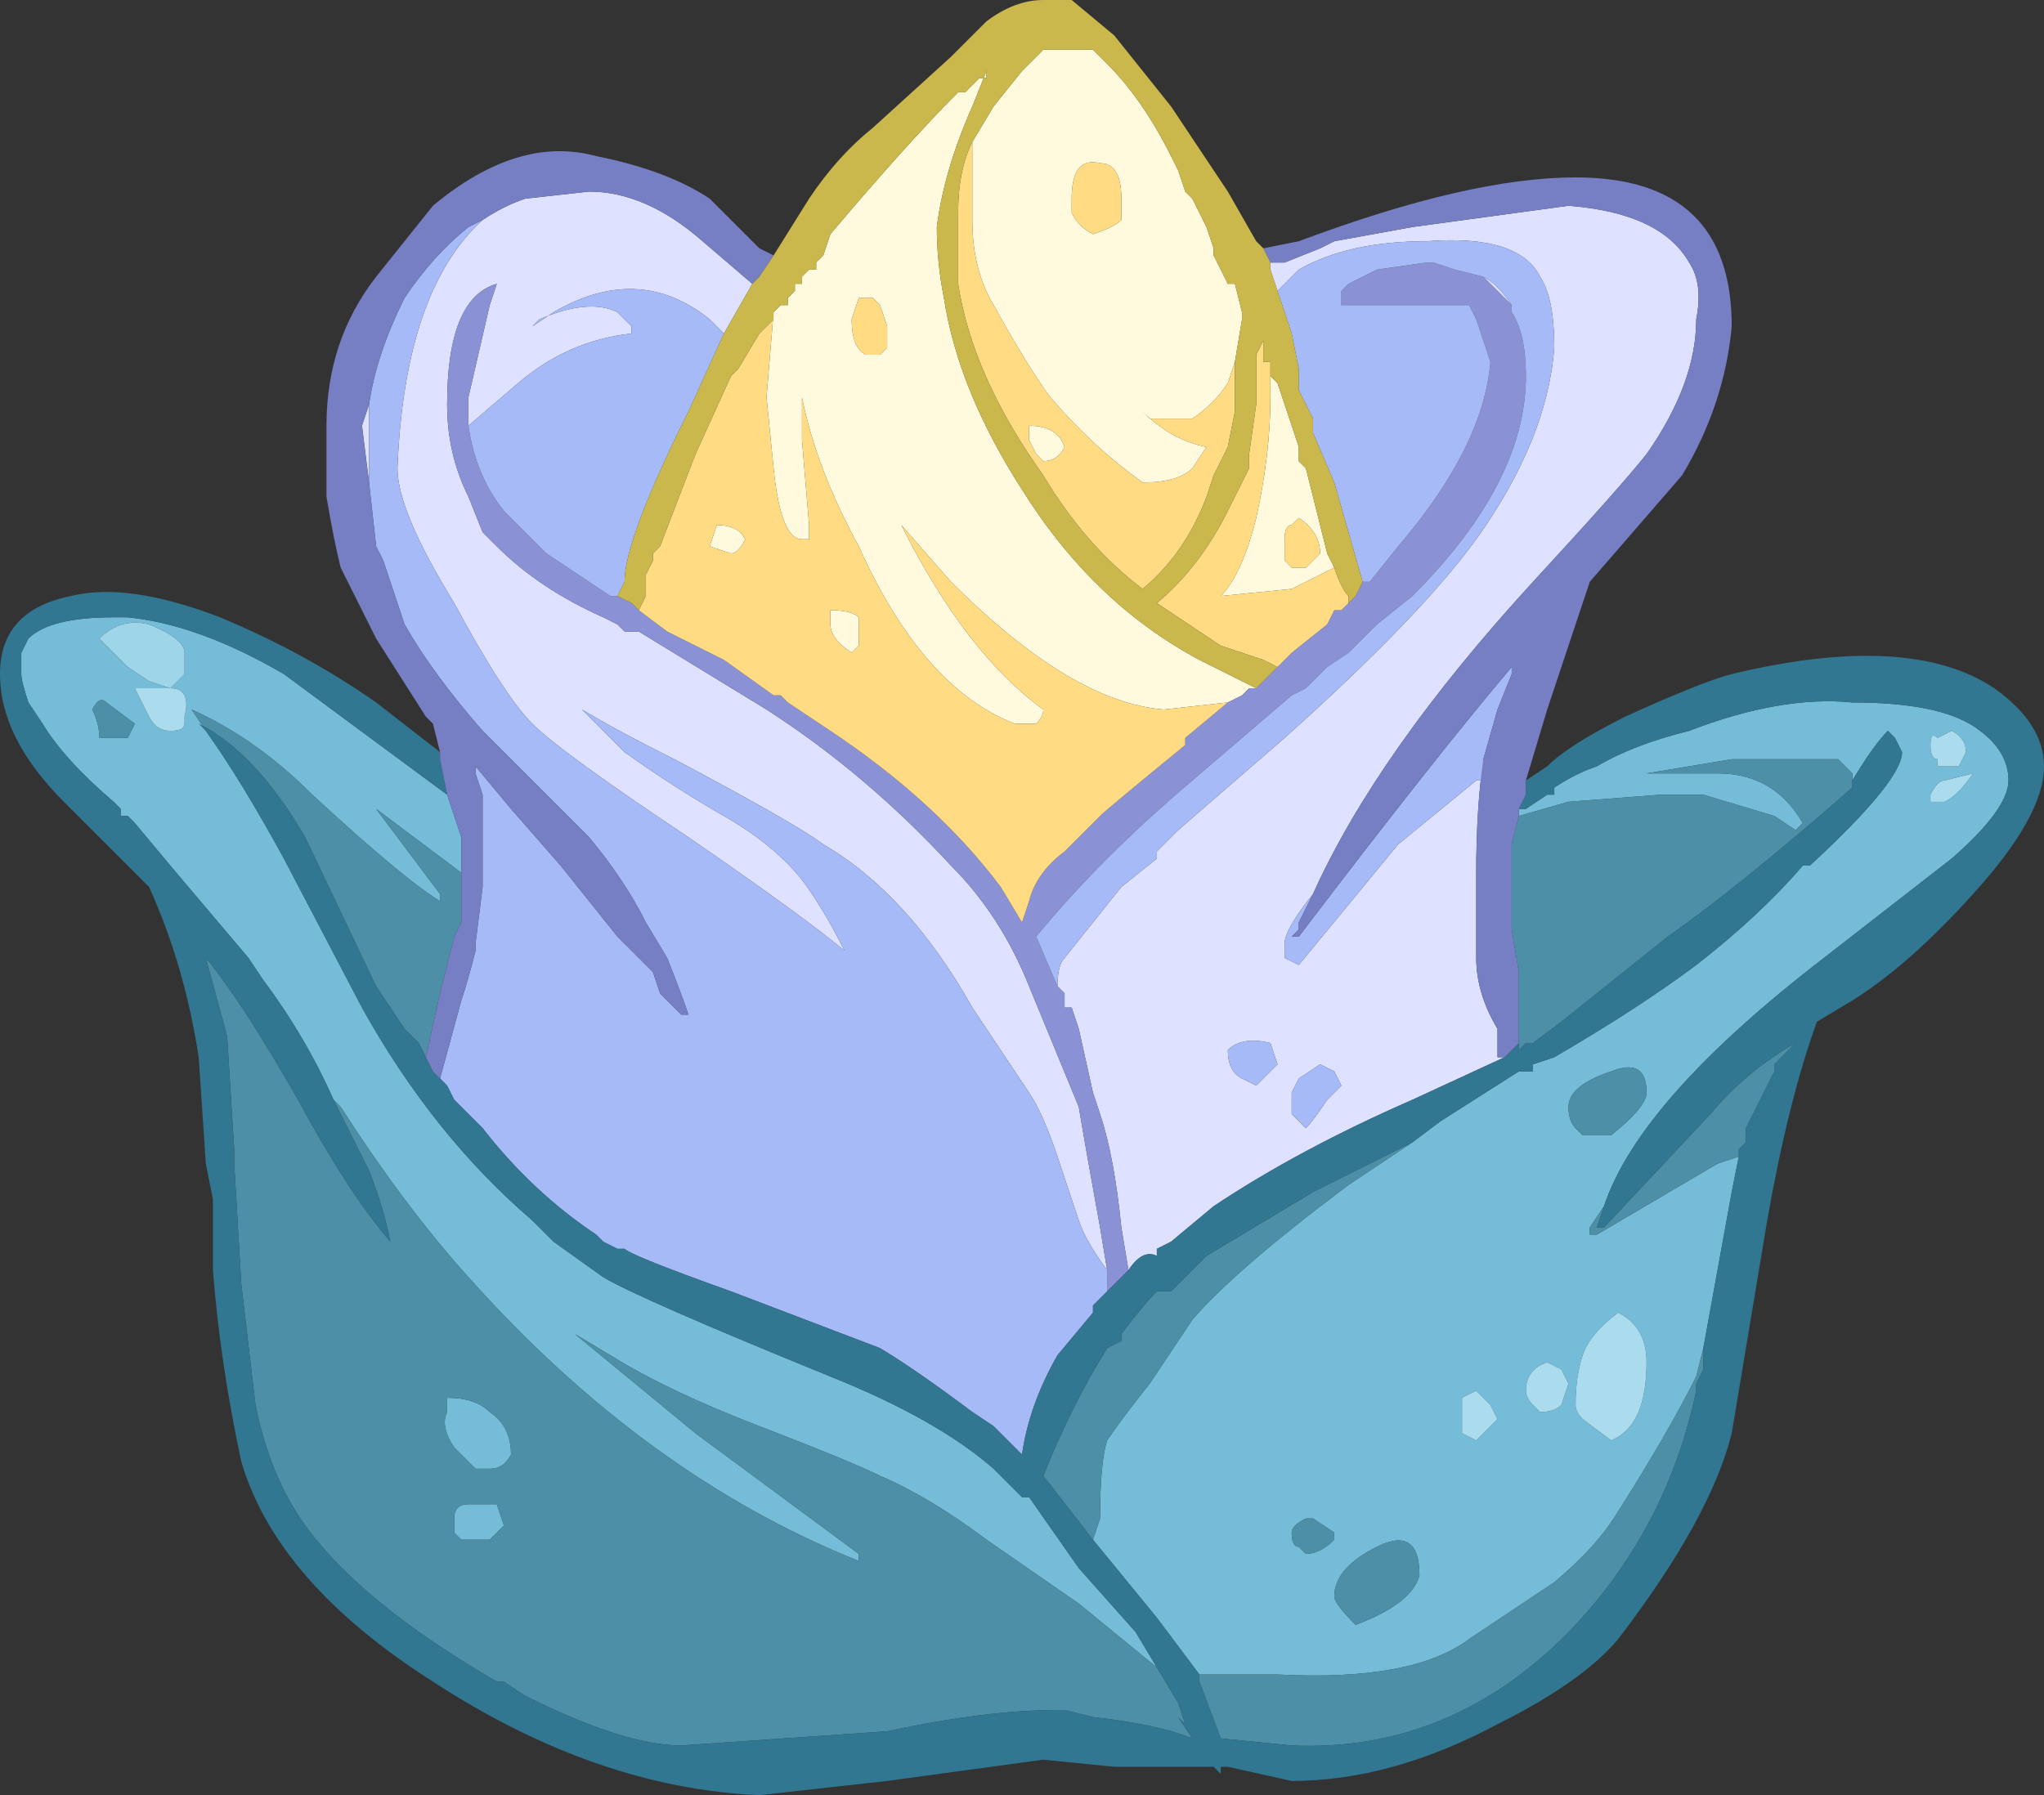<?xml version="1.0" encoding="UTF-8" standalone="no"?>
<svg xmlns:ffdec="https://www.free-decompiler.com/flash" xmlns:xlink="http://www.w3.org/1999/xlink" ffdec:objectType="frame" height="88.55px" width="100.8px" xmlns="http://www.w3.org/2000/svg">
  <rect width="100%" height="100%" fill="#333333" stroke="none"/>
  <g transform="matrix(1.0, 0.0, 0.0, 1.0, 51.8, 82.6)">
    <use ffdec:characterId="321" height="12.65" transform="matrix(7.0, 0.0, 0.0, 7.0, -51.8, -82.6)" width="14.4" xlink:href="#shape0"/>
  </g>
  <defs>
    <g id="shape0" transform="matrix(1.0, 0.0, 0.0, 1.0, 7.4, 11.8)">
      <path d="M-1.9 -6.9 L-1.85 -6.85 -1.9 -6.9" fill="#111111" fill-rule="evenodd" stroke="none"/>
      <path d="M-1.95 -9.6 L-1.9 -9.65 -1.85 -9.65 -1.85 -9.7 -1.8 -9.75 -1.8 -9.8 -1.75 -9.8 -1.75 -9.85 -1.7 -9.9 -1.65 -9.9 -1.65 -9.95 -1.6 -10.0 -1.55 -10.15 Q-1.0 -10.8 -0.65 -11.15 L-0.65 -11.15 -0.6 -11.15 -0.5 -11.25 -0.45 -11.25 -0.45 -11.3 -0.55 -11.05 Q-0.75 -10.6 -0.8 -10.2 -0.8 -9.95 -0.75 -9.7 -0.65 -9.05 -0.2 -8.35 0.3 -7.55 1.05 -7.15 1.25 -7.05 1.45 -6.95 L1.4 -6.95 1.35 -6.9 1.25 -6.85 0.8 -6.8 Q0.15 -6.85 -0.7 -7.7 L-1.05 -8.1 Q-0.6 -7.2 -0.05 -6.8 -0.05 -6.75 -0.1 -6.7 L-0.25 -6.7 Q-0.9 -6.95 -1.35 -7.95 -1.65 -8.5 -1.75 -9.0 L-1.75 -8.7 -1.7 -8.1 -1.7 -8.0 -1.75 -8.0 Q-1.9 -8.0 -1.95 -8.5 L-2.0 -9.0 -1.95 -9.6 M1.6 -7.1 L1.5 -7.15 1.6 -7.1 1.65 -7.15 1.6 -7.1 M1.55 -9.15 L1.6 -9.1 1.75 -8.65 1.75 -8.55 1.8 -8.5 1.95 -7.9 2.0 -7.8 1.9 -7.75 Q1.8 -7.7 1.7 -7.65 L1.2 -7.6 Q1.35 -7.75 1.45 -8.15 1.55 -8.6 1.55 -9.0 L1.55 -9.15 M-0.55 -10.8 L-0.4 -11.05 -0.2 -11.3 -0.05 -11.45 0.3 -11.45 0.4 -11.35 Q0.65 -11.1 0.85 -10.7 L0.9 -10.6 0.95 -10.45 1.0 -10.4 1.1 -10.2 1.15 -10.05 1.15 -10.0 1.25 -9.8 1.3 -9.8 1.35 -9.6 1.35 -9.55 1.3 -9.25 1.25 -9.1 Q1.15 -8.95 1.0 -8.85 L0.7 -8.85 0.65 -8.9 Q0.85 -8.7 1.1 -8.65 L1.0 -8.5 Q0.9 -8.4 0.65 -8.4 0.3 -8.65 0.0 -9.0 -0.15 -9.2 -0.4 -9.65 -0.55 -9.9 -0.55 -10.25 L-0.55 -10.8 M1.75 -8.15 L1.7 -8.1 Q1.65 -8.1 1.65 -8.0 L1.65 -7.85 1.7 -7.8 1.8 -7.8 1.9 -7.9 Q1.9 -8.05 1.75 -8.15 M0.15 -10.3 Q0.2 -10.2 0.3 -10.15 0.45 -10.2 0.5 -10.25 L0.5 -10.4 Q0.5 -10.65 0.35 -10.65 0.15 -10.7 0.15 -10.4 L0.15 -10.3 M-1.25 -9.7 L-1.35 -9.7 -1.4 -9.55 Q-1.4 -9.35 -1.3 -9.3 L-1.2 -9.3 -1.15 -9.35 -1.15 -9.5 -1.2 -9.65 -1.25 -9.7 M-2.4 -7.95 L-2.35 -8.1 Q-2.2 -8.1 -2.15 -8.0 -2.2 -7.9 -2.25 -7.9 L-2.4 -7.95 M-1.55 -7.5 Q-1.4 -7.5 -1.35 -7.45 L-1.35 -7.25 -1.4 -7.2 Q-1.55 -7.3 -1.55 -7.4 L-1.55 -7.5 M-0.15 -8.8 Q0.05 -8.8 0.1 -8.65 0.05 -8.55 -0.05 -8.55 L-0.1 -8.6 -0.15 -8.7 -0.15 -8.8" fill="#fffade" fill-rule="evenodd" stroke="none"/>
      <path d="M-2.1 -9.8 L-2.3 -9.45 -2.4 -9.55 Q-2.9 -9.95 -3.5 -9.6 L-3.65 -9.5 -3.6 -9.55 Q-3.25 -9.7 -3.05 -9.6 L-2.95 -9.5 -2.95 -9.45 Q-3.4 -9.4 -3.75 -9.1 L-4.1 -8.8 -4.1 -9.0 -3.95 -9.65 -3.9 -9.8 Q-4.25 -9.7 -4.25 -8.95 -4.25 -8.6 -4.1 -8.3 L-4.0 -8.05 -3.9 -7.95 Q-3.6 -7.65 -3.15 -7.45 L-3.05 -7.4 -3.0 -7.35 -2.9 -7.35 -2.0 -6.8 Q-1.3 -6.35 -0.7 -5.7 -0.35 -5.35 -0.15 -4.85 L0.2 -4.0 Q0.25 -3.7 0.35 -3.15 L0.4 -2.85 Q0.25 -3.05 0.2 -3.2 L0.05 -3.65 Q-0.05 -3.95 -0.15 -4.1 L-0.55 -4.7 Q-1.0 -5.5 -1.6 -5.85 -1.8 -6.0 -2.65 -6.45 -3.05 -6.65 -3.3 -6.8 L-3.0 -6.5 Q-2.65 -6.25 -2.3 -6.05 -1.95 -5.85 -1.75 -5.6 -1.6 -5.4 -1.45 -5.1 -1.75 -5.35 -2.55 -5.9 -3.45 -6.5 -3.65 -6.7 -3.85 -6.9 -4.2 -7.55 -4.6 -8.2 -4.6 -8.5 -4.55 -9.75 -4.0 -10.25 -3.85 -10.35 -3.7 -10.4 L-3.25 -10.45 Q-2.85 -10.45 -2.45 -10.1 L-2.1 -9.8 M1.6 -9.75 L1.55 -9.9 1.55 -9.95 1.65 -9.95 1.9 -10.05 2.0 -10.1 2.55 -10.2 3.65 -10.35 Q4.3 -10.3 4.5 -9.95 4.6 -9.8 4.55 -9.55 4.55 -9.1 4.2 -8.6 4.0 -8.35 3.4 -7.7 2.3 -6.5 1.85 -5.5 1.65 -5.25 1.65 -5.15 L1.65 -5.05 1.75 -5.0 2.45 -5.85 3.0 -6.3 3.05 -6.3 3.05 -6.45 Q3.0 -6.1 3.0 -5.65 L3.0 -5.05 Q3.0 -4.8 3.15 -4.55 L3.15 -4.35 3.2 -4.35 2.55 -4.05 Q1.75 -3.7 1.15 -3.3 L0.85 -3.05 0.75 -3.0 0.75 -2.95 Q0.65 -3.0 0.55 -2.85 L0.5 -3.15 Q0.45 -3.65 0.35 -3.95 L0.3 -4.1 0.2 -4.55 0.15 -4.7 0.1 -4.7 0.1 -4.8 0.05 -4.85 Q0.05 -5.0 0.1 -5.05 L0.5 -5.55 0.75 -5.75 0.75 -5.8 0.9 -5.95 1.65 -6.6 Q2.6 -7.45 3.0 -8.0 3.5 -8.7 3.55 -9.35 3.55 -9.7 3.45 -9.85 3.3 -10.15 2.65 -10.1 2.1 -10.1 1.75 -9.9 L1.6 -9.75 M3.05 -9.85 Q3.15 -9.8 3.25 -9.65 L3.05 -9.85 M2.0 -4.25 L1.9 -4.3 1.75 -4.2 1.7 -4.1 Q1.7 -4.0 1.7 -3.95 L1.8 -3.85 Q1.85 -3.9 1.95 -4.05 L2.05 -4.15 2.0 -4.25 M1.25 -4.4 Q1.25 -4.25 1.35 -4.2 L1.45 -4.15 1.6 -4.3 1.55 -4.45 Q1.35 -4.5 1.25 -4.4 M-4.8 -8.95 L-4.8 -8.4 -4.85 -8.8 -4.8 -8.95" fill="#dee1ff" fill-rule="evenodd" stroke="none"/>
      <path d="M5.65 -6.3 L5.65 -6.35 5.55 -6.45 4.8 -6.45 4.2 -6.35 4.7 -6.35 Q5.1 -6.35 5.3 -6.0 L5.25 -5.95 5.1 -6.05 4.6 -6.2 4.3 -6.2 3.65 -6.15 3.3 -6.05 3.3 -6.1 3.35 -6.1 3.5 -6.2 3.55 -6.2 3.55 -6.25 Q3.7 -6.35 3.85 -6.4 4.1 -6.55 4.5 -6.65 5.15 -6.9 5.65 -6.85 6.3 -6.85 6.55 -6.65 6.75 -6.5 6.75 -6.3 6.75 -6.1 6.35 -5.75 L5.45 -5.05 Q4.15 -4.05 3.9 -3.3 L3.8 -3.15 3.8 -3.1 3.85 -3.1 4.7 -3.6 4.85 -3.65 4.8 -3.4 4.6 -2.3 4.55 -2.1 Q4.35 -1.7 4.0 -1.15 3.85 -0.9 3.55 -0.65 L2.95 -0.25 Q2.55 0.05 1.6 0.0 L1.05 0.0 0.75 -0.4 0.3 -0.95 0.35 -1.1 Q0.35 -1.5 0.4 -1.65 0.5 -1.8 0.7 -2.05 L1.0 -2.5 Q1.3 -2.85 2.1 -3.45 L2.55 -3.75 2.75 -3.9 3.3 -4.25 3.4 -4.25 3.4 -4.3 3.55 -4.35 Q4.15 -4.7 4.55 -5.0 5.0 -5.35 5.3 -5.7 L5.35 -5.7 Q6.0 -6.3 6.0 -6.5 L5.95 -6.6 5.9 -6.65 Q5.8 -6.55 5.65 -6.3 M-5.95 -6.65 Q-5.7 -6.3 -5.4 -5.75 L-4.85 -4.7 Q-4.35 -3.8 -3.65 -3.2 L-3.5 -3.05 -3.15 -2.8 Q-2.9 -2.65 -1.55 -2.1 -0.8 -1.8 -0.4 -1.45 L-0.2 -1.25 -0.15 -1.25 0.2 -0.75 0.6 -0.3 0.75 -0.05 0.2 -0.5 -0.45 -0.95 Q-0.85 -1.25 -1.2 -1.4 -1.4 -1.5 -2.05 -1.75 -2.7 -2.0 -3.1 -2.25 L-3.35 -2.4 -2.5 -1.7 -1.35 -0.85 -1.35 -0.8 Q-2.85 -1.4 -4.1 -2.8 -4.55 -3.3 -5.0 -4.0 L-5.05 -4.05 Q-5.25 -4.5 -5.55 -4.9 L-5.65 -5.05 -6.2 -5.7 -6.45 -6.0 -6.5 -6.05 -6.55 -6.05 -6.55 -6.1 -6.6 -6.15 Q-6.95 -6.45 -7.1 -6.7 L-7.2 -6.85 Q-7.25 -7.0 -7.25 -7.05 L-7.25 -7.2 -7.2 -7.3 Q-7.05 -7.45 -6.6 -7.45 L-6.5 -7.45 Q-6.0 -7.4 -5.4 -7.05 L-4.25 -6.2 -4.15 -5.9 -4.15 -5.65 -4.75 -6.1 -4.3 -5.5 -4.3 -5.45 Q-4.55 -5.6 -5.2 -6.2 -5.6 -6.6 -6.05 -6.8 L-6.05 -6.8 -5.95 -6.65 M3.95 -4.25 Q3.65 -4.15 3.65 -4.0 3.65 -3.9 3.7 -3.85 L3.75 -3.8 3.95 -3.8 Q4.2 -4.0 4.2 -4.1 4.2 -4.35 3.95 -4.25 M2.0 -0.55 Q2.0 -0.5 2.15 -0.35 2.55 -0.5 2.6 -0.7 2.6 -1.05 2.3 -0.9 2.0 -0.75 2.0 -0.55 M1.85 -1.1 L1.8 -1.1 Q1.7 -1.05 1.7 -1.0 1.7 -0.9 1.75 -0.9 L1.8 -0.85 Q1.9 -0.85 2.0 -0.95 L2.0 -1.0 1.85 -1.1 M6.3 -6.3 Q6.25 -6.3 6.2 -6.2 L6.2 -6.15 6.3 -6.15 Q6.4 -6.2 6.5 -6.35 L6.3 -6.3 M6.2 -6.55 Q6.2 -6.45 6.25 -6.45 L6.25 -6.4 6.4 -6.4 6.45 -6.5 Q6.45 -6.6 6.35 -6.65 L6.25 -6.6 Q6.2 -6.65 6.2 -6.55 M4.2 -2.2 Q4.2 -2.45 4.0 -2.55 3.8 -2.4 3.75 -2.25 3.7 -2.1 3.7 -1.9 3.7 -1.85 3.75 -1.8 L3.95 -1.65 Q4.2 -1.75 4.2 -2.2 M3.1 -1.9 L3.0 -2.0 2.9 -1.95 2.9 -1.85 Q2.9 -1.75 2.9 -1.7 L3.0 -1.65 3.15 -1.8 3.1 -1.9 M3.5 -2.2 Q3.35 -2.15 3.35 -2.0 3.35 -1.95 3.4 -1.9 L3.45 -1.85 Q3.55 -1.85 3.6 -1.9 L3.65 -2.05 3.6 -2.15 3.5 -2.2 M-6.7 -7.3 L-6.5 -7.1 -6.35 -7.0 -6.2 -6.95 -6.1 -7.05 -6.1 -7.2 Q-6.1 -7.3 -6.35 -7.4 -6.55 -7.45 -6.7 -7.3 M-6.1 -6.7 L-6.1 -6.75 Q-6.05 -6.95 -6.2 -6.95 L-6.45 -6.95 -6.35 -6.75 Q-6.3 -6.65 -6.2 -6.65 -6.1 -6.65 -6.1 -6.7 M-6.75 -6.8 Q-6.7 -6.7 -6.7 -6.6 L-6.5 -6.6 -6.45 -6.7 -6.65 -6.85 Q-6.7 -6.9 -6.75 -6.8 M-3.95 -1.85 Q-3.8 -1.75 -3.8 -1.55 -3.85 -1.45 -3.95 -1.45 L-4.05 -1.45 -4.2 -1.6 Q-4.3 -1.75 -4.25 -1.85 L-4.25 -1.95 Q-4.05 -1.95 -3.95 -1.85 M-4.1 -1.2 L-3.9 -1.2 -3.85 -1.05 -3.95 -0.95 -4.15 -0.95 -4.2 -1.0 -4.2 -1.1 Q-4.2 -1.2 -4.1 -1.2" fill="#74bcd7" fill-rule="evenodd" stroke="none"/>
      <path d="M-3.05 -7.6 L-2.95 -7.55 -2.9 -7.5 -2.7 -7.35 -2.3 -7.15 -1.95 -6.9 -1.9 -6.9 -1.85 -6.85 -1.55 -6.65 Q-0.8 -6.15 -0.35 -5.55 L-0.2 -5.3 -0.15 -5.45 Q-0.1 -5.65 0.1 -5.8 L0.35 -6.05 Q0.4 -6.1 0.95 -6.55 L0.95 -6.6 1.25 -6.85 1.35 -6.9 1.4 -6.95 1.45 -6.95 Q1.5 -7.0 1.6 -7.1 L1.65 -7.15 1.7 -7.2 1.95 -7.4 2.0 -7.5 2.05 -7.5 2.1 -7.55 2.15 -7.6 2.2 -7.7 2.25 -7.7 2.45 -7.95 Q3.05 -8.65 3.1 -9.25 L3.0 -9.55 2.95 -9.65 2.05 -9.65 2.05 -9.75 2.1 -9.8 2.3 -9.9 2.65 -9.95 2.7 -9.95 2.85 -9.9 3.05 -9.85 3.25 -9.65 3.25 -9.6 Q3.35 -9.45 3.35 -9.15 3.35 -8.4 2.55 -7.6 L2.3 -7.4 2.1 -7.2 1.95 -7.1 1.8 -6.95 1.7 -6.9 1.0 -6.3 Q0.35 -5.75 -0.1 -5.2 L0.05 -4.85 0.1 -4.8 0.1 -4.7 0.15 -4.7 0.2 -4.55 0.3 -4.1 0.35 -3.95 Q0.45 -3.65 0.5 -3.15 L0.55 -2.85 0.4 -2.7 0.4 -2.85 0.35 -3.15 Q0.25 -3.7 0.2 -4.0 L-0.15 -4.85 Q-0.35 -5.35 -0.7 -5.7 -1.3 -6.35 -2.0 -6.8 L-2.9 -7.35 -3.0 -7.35 -3.05 -7.4 -3.15 -7.45 Q-3.6 -7.65 -3.9 -7.95 L-4.0 -8.05 -4.1 -8.3 Q-4.25 -8.6 -4.25 -8.95 -4.25 -9.7 -3.9 -9.8 L-3.95 -9.65 -4.1 -9.0 -4.1 -8.8 Q-4.05 -8.45 -3.85 -8.2 L-3.55 -7.9 -3.1 -7.6 -3.05 -7.6" fill="#8a91d4" fill-rule="evenodd" stroke="none"/>
      <path d="M2.2 -7.7 L2.25 -7.7 2.2 -7.7" fill="#e0cc5a" fill-rule="evenodd" stroke="none"/>
      <path d="M-2.9 -7.5 L-2.85 -7.6 -2.85 -7.75 -2.8 -7.85 -2.8 -7.9 -2.75 -7.95 -2.5 -8.6 -2.25 -9.15 -2.2 -9.2 -2.05 -9.45 -1.95 -9.55 -1.95 -9.6 -2.0 -9.0 -1.95 -8.5 Q-1.9 -8.0 -1.75 -8.0 L-1.7 -8.0 -1.7 -8.1 -1.75 -8.7 -1.75 -9.0 Q-1.65 -8.5 -1.35 -7.95 -0.9 -6.95 -0.25 -6.7 L-0.1 -6.7 Q-0.05 -6.75 -0.05 -6.8 -0.6 -7.2 -1.05 -8.1 L-0.7 -7.7 Q0.15 -6.85 0.8 -6.8 L1.25 -6.85 1.35 -6.9 1.25 -6.85 0.95 -6.6 0.95 -6.55 Q0.4 -6.1 0.35 -6.05 L0.1 -5.8 Q-0.1 -5.65 -0.15 -5.45 L-0.2 -5.3 -0.35 -5.55 Q-0.8 -6.15 -1.55 -6.65 L-1.85 -6.85 -1.9 -6.9 -1.95 -6.9 -2.3 -7.15 -2.7 -7.35 -2.9 -7.5 M1.5 -7.15 L1.2 -7.25 0.75 -7.55 Q1.05 -7.8 1.25 -8.2 L1.4 -8.5 1.4 -8.6 1.45 -8.95 1.45 -9.3 1.5 -9.4 1.5 -9.25 1.55 -9.25 1.55 -9.15 1.55 -9.0 Q1.55 -8.6 1.45 -8.15 1.35 -7.75 1.2 -7.6 L1.7 -7.65 Q1.8 -7.7 1.9 -7.75 L2.0 -7.8 Q2.05 -7.65 2.1 -7.6 L2.1 -7.55 2.05 -7.5 2.0 -7.5 1.95 -7.4 1.7 -7.2 1.65 -7.15 1.6 -7.1 1.5 -7.15 M-0.55 -10.8 L-0.55 -10.25 Q-0.55 -9.9 -0.4 -9.65 -0.15 -9.2 0.0 -9.0 0.3 -8.65 0.65 -8.4 0.9 -8.4 1.0 -8.5 L1.1 -8.65 Q0.85 -8.7 0.65 -8.9 L0.7 -8.85 1.0 -8.85 Q1.15 -8.95 1.25 -9.1 L1.3 -9.25 1.3 -8.9 1.25 -8.65 1.15 -8.45 1.1 -8.3 Q0.95 -7.9 0.65 -7.65 0.25 -7.95 -0.05 -8.45 -0.55 -9.15 -0.65 -9.8 L-0.65 -10.3 Q-0.65 -10.6 -0.55 -10.8 M0.15 -10.3 L0.15 -10.4 Q0.15 -10.7 0.35 -10.65 0.5 -10.65 0.5 -10.4 L0.5 -10.25 Q0.45 -10.2 0.3 -10.15 0.2 -10.2 0.15 -10.3 M1.75 -8.15 Q1.9 -8.05 1.9 -7.9 L1.8 -7.8 1.7 -7.8 1.65 -7.85 1.65 -8.0 Q1.65 -8.1 1.7 -8.1 L1.75 -8.15 M-1.25 -9.7 L-1.2 -9.65 -1.15 -9.5 -1.15 -9.35 -1.2 -9.3 -1.3 -9.3 Q-1.4 -9.35 -1.4 -9.55 L-1.35 -9.7 -1.25 -9.7 M-2.4 -7.95 L-2.25 -7.9 Q-2.2 -7.9 -2.15 -8.0 -2.2 -8.1 -2.35 -8.1 L-2.4 -7.95 M-0.15 -8.8 L-0.15 -8.7 -0.1 -8.6 -0.05 -8.55 Q0.05 -8.55 0.1 -8.65 0.05 -8.8 -0.15 -8.8 M-1.55 -7.5 L-1.55 -7.4 Q-1.55 -7.3 -1.4 -7.2 L-1.35 -7.25 -1.35 -7.45 Q-1.4 -7.5 -1.55 -7.5" fill="#ffdb83" fill-rule="evenodd" stroke="none"/>
      <path d="M-2.3 -9.45 L-2.55 -8.9 Q-3.0 -8.0 -3.0 -7.7 L-3.05 -7.6 -3.1 -7.6 -3.55 -7.9 -3.85 -8.2 Q-4.05 -8.45 -4.1 -8.8 L-3.75 -9.1 Q-3.4 -9.4 -2.95 -9.45 L-2.95 -9.5 -3.05 -9.6 Q-3.25 -9.7 -3.6 -9.55 L-3.65 -9.5 -3.5 -9.6 Q-2.9 -9.95 -2.4 -9.55 L-2.3 -9.45 M2.2 -7.7 L2.0 -8.4 1.85 -8.75 1.85 -8.85 1.75 -9.05 1.75 -9.2 1.7 -9.45 1.6 -9.75 1.75 -9.9 Q2.1 -10.1 2.65 -10.1 3.3 -10.15 3.45 -9.85 3.55 -9.7 3.55 -9.35 3.5 -8.7 3.0 -8.0 2.6 -7.45 1.65 -6.6 L0.9 -5.95 0.75 -5.8 0.75 -5.75 0.5 -5.55 0.1 -5.05 Q0.05 -5.0 0.05 -4.85 L-0.1 -5.2 Q0.35 -5.75 1.0 -6.3 L1.7 -6.9 1.8 -6.95 1.95 -7.1 2.1 -7.2 2.3 -7.4 2.55 -7.6 Q3.35 -8.4 3.35 -9.15 3.35 -9.45 3.25 -9.6 L3.25 -9.65 Q3.15 -9.8 3.05 -9.85 L2.85 -9.9 2.7 -9.95 2.65 -9.95 2.3 -9.9 2.1 -9.8 2.05 -9.75 2.05 -9.65 2.95 -9.65 3.0 -9.55 3.1 -9.25 Q3.05 -8.65 2.45 -7.95 L2.25 -7.7 2.2 -7.7 M0.4 -2.7 L0.3 -2.6 0.3 -2.55 0.05 -2.25 Q-0.15 -1.9 -0.2 -1.55 L-0.4 -1.75 -0.55 -1.85 Q-0.95 -2.15 -1.2 -2.3 L-2.25 -2.7 Q-2.95 -2.95 -3.0 -3.0 L-3.05 -3.0 -3.15 -3.05 -3.2 -3.1 Q-3.65 -3.4 -4.0 -3.85 L-4.2 -4.05 -4.25 -4.15 -4.3 -4.2 -4.15 -4.75 Q-4.1 -4.9 -4.05 -5.1 L-4.05 -5.15 -4.0 -5.55 -4.0 -6.2 -4.05 -6.35 -4.05 -6.4 -3.8 -6.1 -3.45 -5.7 -3.05 -5.2 -2.8 -4.95 -2.75 -4.8 -2.6 -4.65 -2.55 -4.65 Q-2.6 -4.8 -2.7 -5.05 L-2.85 -5.3 Q-3.0 -5.6 -3.25 -5.9 L-4.0 -6.65 Q-4.35 -7.05 -4.55 -7.4 L-4.7 -7.85 -4.75 -7.95 -4.8 -8.4 -4.8 -8.95 Q-4.75 -9.3 -4.55 -9.7 -4.35 -10.0 -4.1 -10.2 L-4.0 -10.25 Q-4.55 -9.75 -4.6 -8.5 -4.6 -8.2 -4.2 -7.55 -3.85 -6.9 -3.65 -6.7 -3.45 -6.5 -2.55 -5.9 -1.75 -5.35 -1.45 -5.1 -1.6 -5.4 -1.75 -5.6 -1.95 -5.85 -2.3 -6.05 -2.65 -6.25 -3.0 -6.5 L-3.3 -6.8 Q-3.05 -6.65 -2.65 -6.45 -1.8 -6.0 -1.6 -5.85 -1.0 -5.5 -0.55 -4.7 L-0.15 -4.1 Q-0.05 -3.95 0.05 -3.65 L0.2 -3.2 Q0.25 -3.05 0.4 -2.85 L0.4 -2.7 M1.85 -5.5 L1.75 -5.3 1.75 -5.25 1.7 -5.2 1.75 -5.2 Q2.7 -6.45 3.25 -7.1 L3.25 -7.05 3.15 -6.8 3.05 -6.45 3.05 -6.3 3.0 -6.3 2.45 -5.85 1.75 -5.0 1.65 -5.05 1.65 -5.15 Q1.65 -5.25 1.85 -5.5 M1.25 -4.4 Q1.35 -4.5 1.55 -4.45 L1.6 -4.3 1.45 -4.15 1.35 -4.2 Q1.25 -4.25 1.25 -4.4 M2.0 -4.25 L2.05 -4.15 1.95 -4.05 Q1.85 -3.9 1.8 -3.85 L1.7 -3.95 Q1.7 -4.0 1.7 -4.1 L1.75 -4.2 1.9 -4.3 2.0 -4.25" fill="#a6baf7" fill-rule="evenodd" stroke="none"/>
      <path d="M5.65 -6.3 L5.65 -6.25 Q4.85 -5.55 4.35 -5.2 L3.6 -4.6 3.4 -4.45 3.35 -4.45 3.3 -4.4 3.3 -4.45 3.3 -4.95 3.25 -5.25 3.25 -5.85 3.3 -6.05 3.65 -6.15 4.3 -6.2 4.6 -6.2 5.1 -6.05 5.25 -5.95 5.3 -6.0 Q5.1 -6.35 4.7 -6.35 L4.2 -6.35 4.8 -6.45 5.55 -6.45 5.65 -6.35 5.65 -6.3 M-4.4 -4.35 L-4.45 -4.45 -4.55 -4.55 -4.75 -4.85 -5.25 -5.9 Q-5.6 -6.5 -6.0 -6.7 L-5.95 -6.65 -6.05 -6.8 -6.05 -6.8 Q-5.6 -6.6 -5.2 -6.2 -4.55 -5.6 -4.3 -5.45 L-4.3 -5.5 -4.75 -6.1 -4.15 -5.65 -4.15 -5.3 -4.2 -5.2 -4.3 -4.8 -4.4 -4.35 M0.75 -0.05 L0.9 0.2 0.95 0.35 0.9 0.3 1.0 0.45 Q0.75 0.35 0.3 0.3 L0.1 0.25 0.05 0.25 Q-0.45 0.25 -1.15 0.4 L-2.6 0.5 Q-3.0 0.5 -3.7 0.15 L-3.85 0.05 -3.9 0.05 Q-4.85 -0.5 -5.25 -1.05 -5.5 -1.4 -5.6 -1.9 L-5.7 -2.75 -5.75 -3.6 -5.75 -3.7 -5.8 -4.5 -5.95 -5.05 Q-5.7 -4.75 -5.3 -4.05 -4.95 -3.4 -4.65 -3.05 -4.7 -3.3 -4.8 -3.55 L-5.05 -4.05 -5.0 -4.0 Q-4.55 -3.3 -4.1 -2.8 -2.85 -1.4 -1.35 -0.8 L-1.35 -0.85 -2.5 -1.7 -3.35 -2.4 -3.1 -2.25 Q-2.7 -2.0 -2.05 -1.75 -1.4 -1.5 -1.2 -1.4 -0.85 -1.25 -0.45 -0.95 L0.2 -0.5 0.75 -0.05 M2.55 -3.75 L2.1 -3.45 Q1.3 -2.85 1.0 -2.5 L0.7 -2.05 Q0.5 -1.8 0.4 -1.65 0.35 -1.5 0.35 -1.1 L0.3 -0.95 -0.05 -1.4 Q0.15 -1.9 0.4 -2.3 L0.5 -2.35 0.5 -2.4 Q0.65 -2.6 0.75 -2.7 L0.85 -2.7 1.1 -2.95 1.85 -3.4 2.55 -3.75 M1.05 0.0 L1.6 0.0 Q2.55 0.05 2.95 -0.25 L3.55 -0.65 Q3.85 -0.9 4.0 -1.15 4.35 -1.7 4.55 -2.1 L4.6 -2.3 4.6 -2.15 4.55 -2.05 4.55 -2.0 Q4.35 -1.05 3.7 -0.35 2.85 0.55 1.7 0.5 L1.2 0.45 1.05 0.05 1.05 0.0 M4.85 -3.65 L4.7 -3.6 3.85 -3.1 3.8 -3.1 3.8 -3.15 3.9 -3.3 3.85 -3.15 3.9 -3.15 4.65 -3.95 Q4.9 -4.25 5.25 -4.45 L5.1 -4.3 5.1 -4.25 4.9 -3.85 4.9 -3.75 4.85 -3.7 4.85 -3.65 M3.95 -4.25 Q4.2 -4.35 4.2 -4.1 4.2 -4.0 3.95 -3.8 L3.75 -3.8 3.7 -3.85 Q3.65 -3.9 3.65 -4.0 3.65 -4.15 3.95 -4.25 M1.85 -1.1 L2.0 -1.0 2.0 -0.95 Q1.9 -0.85 1.8 -0.85 L1.75 -0.9 Q1.7 -0.9 1.7 -1.0 1.7 -1.05 1.8 -1.1 L1.85 -1.1 M2.0 -0.55 Q2.0 -0.75 2.3 -0.9 2.6 -1.05 2.6 -0.7 2.55 -0.5 2.15 -0.35 2.0 -0.5 2.0 -0.55 M-6.75 -6.8 Q-6.7 -6.9 -6.65 -6.85 L-6.45 -6.7 -6.5 -6.6 -6.7 -6.6 Q-6.7 -6.7 -6.75 -6.8 M-4.1 -1.2 Q-4.2 -1.2 -4.2 -1.1 L-4.2 -1.0 -4.15 -0.95 -3.95 -0.95 -3.85 -1.05 -3.9 -1.2 -4.1 -1.2 M-3.95 -1.85 Q-4.05 -1.95 -4.25 -1.95 L-4.25 -1.85 Q-4.3 -1.75 -4.2 -1.6 L-4.05 -1.45 -3.95 -1.45 Q-3.85 -1.45 -3.8 -1.55 -3.8 -1.75 -3.95 -1.85" fill="#4e8fa8" fill-rule="evenodd" stroke="none"/>
      <path d="M3.35 -6.3 L3.5 -6.4 Q3.65 -6.55 4.05 -6.75 4.6 -7.0 4.8 -7.05 6.05 -7.35 6.65 -6.95 7.0 -6.7 7.0 -6.4 7.0 -6.05 6.5 -5.5 6.05 -5.0 5.65 -4.75 L5.4 -4.6 Q5.2 -4.05 5.05 -3.2 L4.8 -1.7 Q4.65 -1.1 4.0 -0.25 3.75 0.05 3.15 0.35 2.4 0.75 1.7 0.75 L1.25 0.65 1.2 0.65 1.2 0.7 1.15 0.65 0.45 0.65 -0.05 0.6 -1.15 0.75 -2.05 0.85 Q-3.2 0.8 -4.35 0.05 -5.45 -0.65 -5.7 -1.5 -5.85 -2.2 -5.9 -2.85 L-5.9 -3.35 -5.95 -3.6 -6.0 -4.35 Q-6.1 -5.0 -6.35 -5.55 L-6.95 -6.15 Q-7.4 -6.6 -7.4 -7.05 -7.4 -7.5 -6.9 -7.6 -6.5 -7.7 -5.85 -7.45 -5.25 -7.2 -4.75 -6.85 L-4.3 -6.5 -4.3 -6.45 -4.25 -6.2 -5.4 -7.05 Q-6.0 -7.4 -6.5 -7.45 L-6.6 -7.45 Q-7.05 -7.45 -7.2 -7.3 L-7.25 -7.2 -7.25 -7.05 Q-7.25 -7.0 -7.2 -6.85 L-7.1 -6.7 Q-6.95 -6.45 -6.6 -6.15 L-6.55 -6.1 -6.55 -6.05 -6.5 -6.05 -6.45 -6.0 -6.2 -5.7 -5.65 -5.05 -5.55 -4.9 Q-5.25 -4.5 -5.05 -4.05 L-4.8 -3.55 Q-4.7 -3.3 -4.65 -3.05 -4.95 -3.4 -5.3 -4.05 -5.7 -4.75 -5.95 -5.05 L-5.8 -4.5 -5.75 -3.7 -5.75 -3.6 -5.7 -2.75 -5.6 -1.9 Q-5.5 -1.4 -5.25 -1.05 -4.85 -0.5 -3.9 0.05 L-3.85 0.05 -3.7 0.15 Q-3.0 0.5 -2.6 0.5 L-1.15 0.4 Q-0.45 0.25 0.05 0.25 L0.1 0.25 0.3 0.3 Q0.75 0.35 1.0 0.45 L0.9 0.3 0.95 0.35 0.9 0.2 0.75 -0.05 0.6 -0.3 0.2 -0.75 -0.15 -1.25 -0.2 -1.25 -0.4 -1.45 Q-0.8 -1.8 -1.55 -2.1 -2.9 -2.65 -3.15 -2.8 L-3.5 -3.05 -3.65 -3.2 Q-4.35 -3.8 -4.85 -4.7 L-5.4 -5.75 Q-5.7 -6.3 -5.95 -6.65 L-6.0 -6.7 Q-5.6 -6.5 -5.25 -5.9 L-4.75 -4.85 -4.55 -4.55 -4.45 -4.45 -4.4 -4.35 -4.35 -4.25 -4.3 -4.2 -4.25 -4.15 -4.2 -4.05 -4.0 -3.85 Q-3.65 -3.4 -3.2 -3.1 L-3.15 -3.05 -3.05 -3.0 -3.0 -3.0 Q-2.95 -2.95 -2.25 -2.7 L-1.2 -2.3 Q-0.95 -2.15 -0.55 -1.85 L-0.4 -1.75 -0.2 -1.55 Q-0.15 -1.9 0.05 -2.25 L0.3 -2.55 0.3 -2.6 0.4 -2.7 0.55 -2.85 Q0.65 -3.0 0.75 -2.95 L0.75 -3.0 0.85 -3.05 1.15 -3.3 Q1.75 -3.7 2.55 -4.05 L3.2 -4.35 3.15 -4.35 3.2 -4.35 3.3 -4.45 3.3 -4.4 3.35 -4.45 3.4 -4.45 3.6 -4.6 4.35 -5.2 Q4.85 -5.55 5.65 -6.25 L5.65 -6.3 Q5.8 -6.55 5.9 -6.65 L5.95 -6.6 6.0 -6.5 Q6.0 -6.3 5.35 -5.7 L5.3 -5.7 Q5.0 -5.35 4.55 -5.0 4.15 -4.7 3.55 -4.35 L3.4 -4.3 3.4 -4.25 3.3 -4.25 2.75 -3.9 2.55 -3.75 1.85 -3.4 1.1 -2.95 0.85 -2.7 0.75 -2.7 Q0.65 -2.6 0.5 -2.4 L0.5 -2.35 0.4 -2.3 Q0.15 -1.9 -0.05 -1.4 L0.3 -0.95 0.75 -0.4 1.05 0.0 1.05 0.05 1.2 0.45 1.7 0.5 Q2.85 0.55 3.7 -0.35 4.35 -1.05 4.55 -2.0 L4.55 -2.05 4.6 -2.15 4.6 -2.3 4.8 -3.4 4.85 -3.65 4.85 -3.7 4.9 -3.75 4.9 -3.85 5.1 -4.25 5.1 -4.3 5.25 -4.45 Q4.9 -4.25 4.65 -3.95 L3.9 -3.15 3.85 -3.15 3.9 -3.3 Q4.15 -4.05 5.45 -5.05 L6.35 -5.75 Q6.75 -6.1 6.75 -6.3 6.75 -6.5 6.55 -6.65 6.3 -6.85 5.65 -6.85 5.15 -6.9 4.5 -6.65 4.1 -6.55 3.85 -6.4 3.7 -6.35 3.55 -6.25 L3.55 -6.2 3.5 -6.2 3.35 -6.1 3.3 -6.1 3.35 -6.2 3.35 -6.3" fill="#327791" fill-rule="evenodd" stroke="none"/>
      <path d="M-1.95 -10.0 L-2.05 -9.85 -2.1 -9.8 -2.45 -10.1 Q-2.85 -10.45 -3.25 -10.45 L-3.7 -10.4 Q-3.85 -10.35 -4.0 -10.25 L-4.1 -10.2 Q-4.35 -10.0 -4.55 -9.7 -4.75 -9.3 -4.8 -8.95 L-4.85 -8.8 -4.8 -8.4 -4.75 -7.95 -4.7 -7.85 -4.55 -7.4 Q-4.35 -7.05 -4.0 -6.65 L-3.25 -5.9 Q-3.0 -5.6 -2.85 -5.3 L-2.7 -5.05 Q-2.6 -4.8 -2.55 -4.65 L-2.6 -4.65 -2.75 -4.8 -2.8 -4.95 -3.05 -5.2 -3.45 -5.7 -3.8 -6.1 -4.05 -6.4 -4.05 -6.35 -4.0 -6.2 -4.0 -5.55 -4.05 -5.15 -4.05 -5.1 Q-4.1 -4.9 -4.15 -4.75 L-4.3 -4.2 -4.35 -4.25 -4.4 -4.35 -4.3 -4.8 -4.2 -5.2 -4.15 -5.3 -4.15 -5.65 -4.15 -5.9 -4.25 -6.2 -4.3 -6.45 -4.3 -6.5 -4.35 -6.7 -4.4 -6.75 -4.75 -7.3 Q-4.9 -7.6 -5.0 -7.8 -5.05 -8.0 -5.1 -8.3 L-5.1 -8.8 Q-5.1 -9.4 -4.75 -9.85 L-4.35 -10.35 Q-3.75 -10.85 -3.2 -10.7 -2.7 -10.6 -2.4 -10.4 L-2.05 -10.05 -1.95 -10.0 M1.55 -9.95 L1.5 -10.05 1.75 -10.1 Q2.95 -10.55 3.7 -10.55 4.8 -10.55 4.8 -9.5 4.75 -8.95 4.45 -8.45 L3.8 -7.7 3.5 -6.8 3.35 -6.3 3.35 -6.2 3.3 -6.1 3.3 -6.05 3.25 -5.85 3.25 -5.25 3.3 -4.95 3.3 -4.45 3.2 -4.35 3.15 -4.35 3.15 -4.55 Q3.0 -4.8 3.0 -5.05 L3.0 -5.65 Q3.0 -6.1 3.05 -6.45 L3.15 -6.8 3.25 -7.05 3.25 -7.1 Q2.7 -6.45 1.75 -5.2 L1.7 -5.2 1.75 -5.25 1.75 -5.3 1.85 -5.5 Q2.3 -6.5 3.4 -7.7 4.0 -8.35 4.2 -8.6 4.55 -9.1 4.55 -9.55 4.6 -9.8 4.5 -9.95 4.3 -10.3 3.65 -10.35 L2.55 -10.2 2.0 -10.1 1.9 -10.05 1.65 -9.95 1.55 -9.95" fill="#767ec4" fill-rule="evenodd" stroke="none"/>
      <path d="M-1.95 -10.0 L-1.7 -10.4 Q-1.5 -10.7 -1.25 -10.9 L-0.7 -11.4 -0.45 -11.65 Q-0.25 -11.8 -0.05 -11.8 L0.15 -11.8 0.45 -11.55 0.85 -11.05 1.25 -10.45 1.45 -10.1 1.5 -10.05 1.55 -9.95 1.55 -9.9 1.6 -9.75 1.7 -9.45 1.75 -9.2 1.75 -9.05 1.85 -8.85 1.85 -8.75 2.0 -8.4 2.2 -7.7 2.15 -7.6 2.1 -7.55 2.1 -7.6 Q2.05 -7.65 2.0 -7.8 L1.95 -7.9 1.8 -8.5 1.75 -8.55 1.75 -8.65 1.6 -9.1 1.55 -9.15 1.55 -9.25 1.5 -9.25 1.5 -9.4 1.45 -9.3 1.45 -8.95 1.4 -8.6 1.4 -8.5 1.25 -8.2 Q1.05 -7.8 0.75 -7.55 L1.2 -7.25 1.5 -7.15 1.6 -7.1 Q1.5 -7.0 1.45 -6.95 L1.4 -6.95 1.45 -6.95 Q1.25 -7.05 1.05 -7.15 0.3 -7.55 -0.2 -8.35 -0.65 -9.05 -0.75 -9.7 -0.8 -9.95 -0.8 -10.2 -0.75 -10.6 -0.55 -11.05 L-0.45 -11.3 -0.45 -11.25 -0.5 -11.25 -0.6 -11.15 -0.65 -11.15 -0.65 -11.15 Q-1.0 -10.8 -1.55 -10.15 L-1.6 -10.0 -1.65 -9.95 -1.65 -9.9 -1.7 -9.9 -1.75 -9.85 -1.75 -9.8 -1.8 -9.8 -1.8 -9.75 -1.85 -9.7 -1.85 -9.65 -1.9 -9.65 -1.95 -9.6 -1.95 -9.55 -2.05 -9.45 -2.2 -9.2 -2.25 -9.15 -2.5 -8.6 -2.75 -7.95 -2.8 -7.9 -2.8 -7.85 -2.85 -7.75 -2.85 -7.6 -2.9 -7.5 -2.95 -7.55 -3.05 -7.6 -3.0 -7.7 Q-3.0 -8.0 -2.55 -8.9 L-2.3 -9.45 -2.1 -9.8 -2.05 -9.85 -1.95 -10.0 M1.3 -9.25 L1.35 -9.55 1.35 -9.6 1.3 -9.8 1.25 -9.8 1.15 -10.0 1.15 -10.05 1.1 -10.2 1.0 -10.4 0.95 -10.45 0.9 -10.6 0.85 -10.7 Q0.65 -11.1 0.4 -11.35 L0.3 -11.45 -0.05 -11.45 -0.2 -11.3 -0.4 -11.05 -0.55 -10.8 Q-0.65 -10.6 -0.65 -10.3 L-0.65 -9.8 Q-0.55 -9.15 -0.05 -8.45 0.25 -7.95 0.65 -7.65 0.95 -7.9 1.1 -8.3 L1.15 -8.45 1.25 -8.65 1.3 -8.9 1.3 -9.25" fill="#cbb84c" fill-rule="evenodd" stroke="none"/>
      <path d="M-6.7 -7.3 Q-6.55 -7.45 -6.35 -7.4 -6.1 -7.3 -6.1 -7.2 L-6.1 -7.05 -6.2 -6.95 -6.35 -7.0 -6.5 -7.1 -6.7 -7.3" fill="#9ed5e9" fill-rule="evenodd" stroke="none"/>
      <path d="M3.5 -2.2 L3.6 -2.15 3.65 -2.05 3.6 -1.9 Q3.55 -1.85 3.45 -1.85 L3.4 -1.9 Q3.35 -1.95 3.35 -2.0 3.35 -2.15 3.5 -2.2 M3.1 -1.9 L3.15 -1.8 3.0 -1.65 2.9 -1.7 Q2.9 -1.75 2.9 -1.85 L2.9 -1.95 3.0 -2.0 3.1 -1.9 M4.2 -2.2 Q4.2 -1.75 3.95 -1.65 L3.75 -1.8 Q3.7 -1.85 3.7 -1.9 3.7 -2.1 3.75 -2.25 3.8 -2.4 4.0 -2.55 4.2 -2.45 4.2 -2.2 M6.2 -6.55 Q6.2 -6.65 6.25 -6.6 L6.35 -6.65 Q6.45 -6.6 6.45 -6.5 L6.4 -6.4 6.25 -6.4 6.25 -6.45 Q6.2 -6.45 6.2 -6.55 M6.3 -6.3 L6.5 -6.35 Q6.4 -6.2 6.3 -6.15 L6.2 -6.15 6.2 -6.2 Q6.25 -6.3 6.3 -6.3 M-6.1 -6.7 Q-6.1 -6.65 -6.2 -6.65 -6.3 -6.65 -6.35 -6.75 L-6.45 -6.95 -6.2 -6.95 Q-6.05 -6.95 -6.1 -6.75 L-6.1 -6.7" fill="#aadcee" fill-rule="evenodd" stroke="none"/>
    </g>
  </defs>
</svg>
